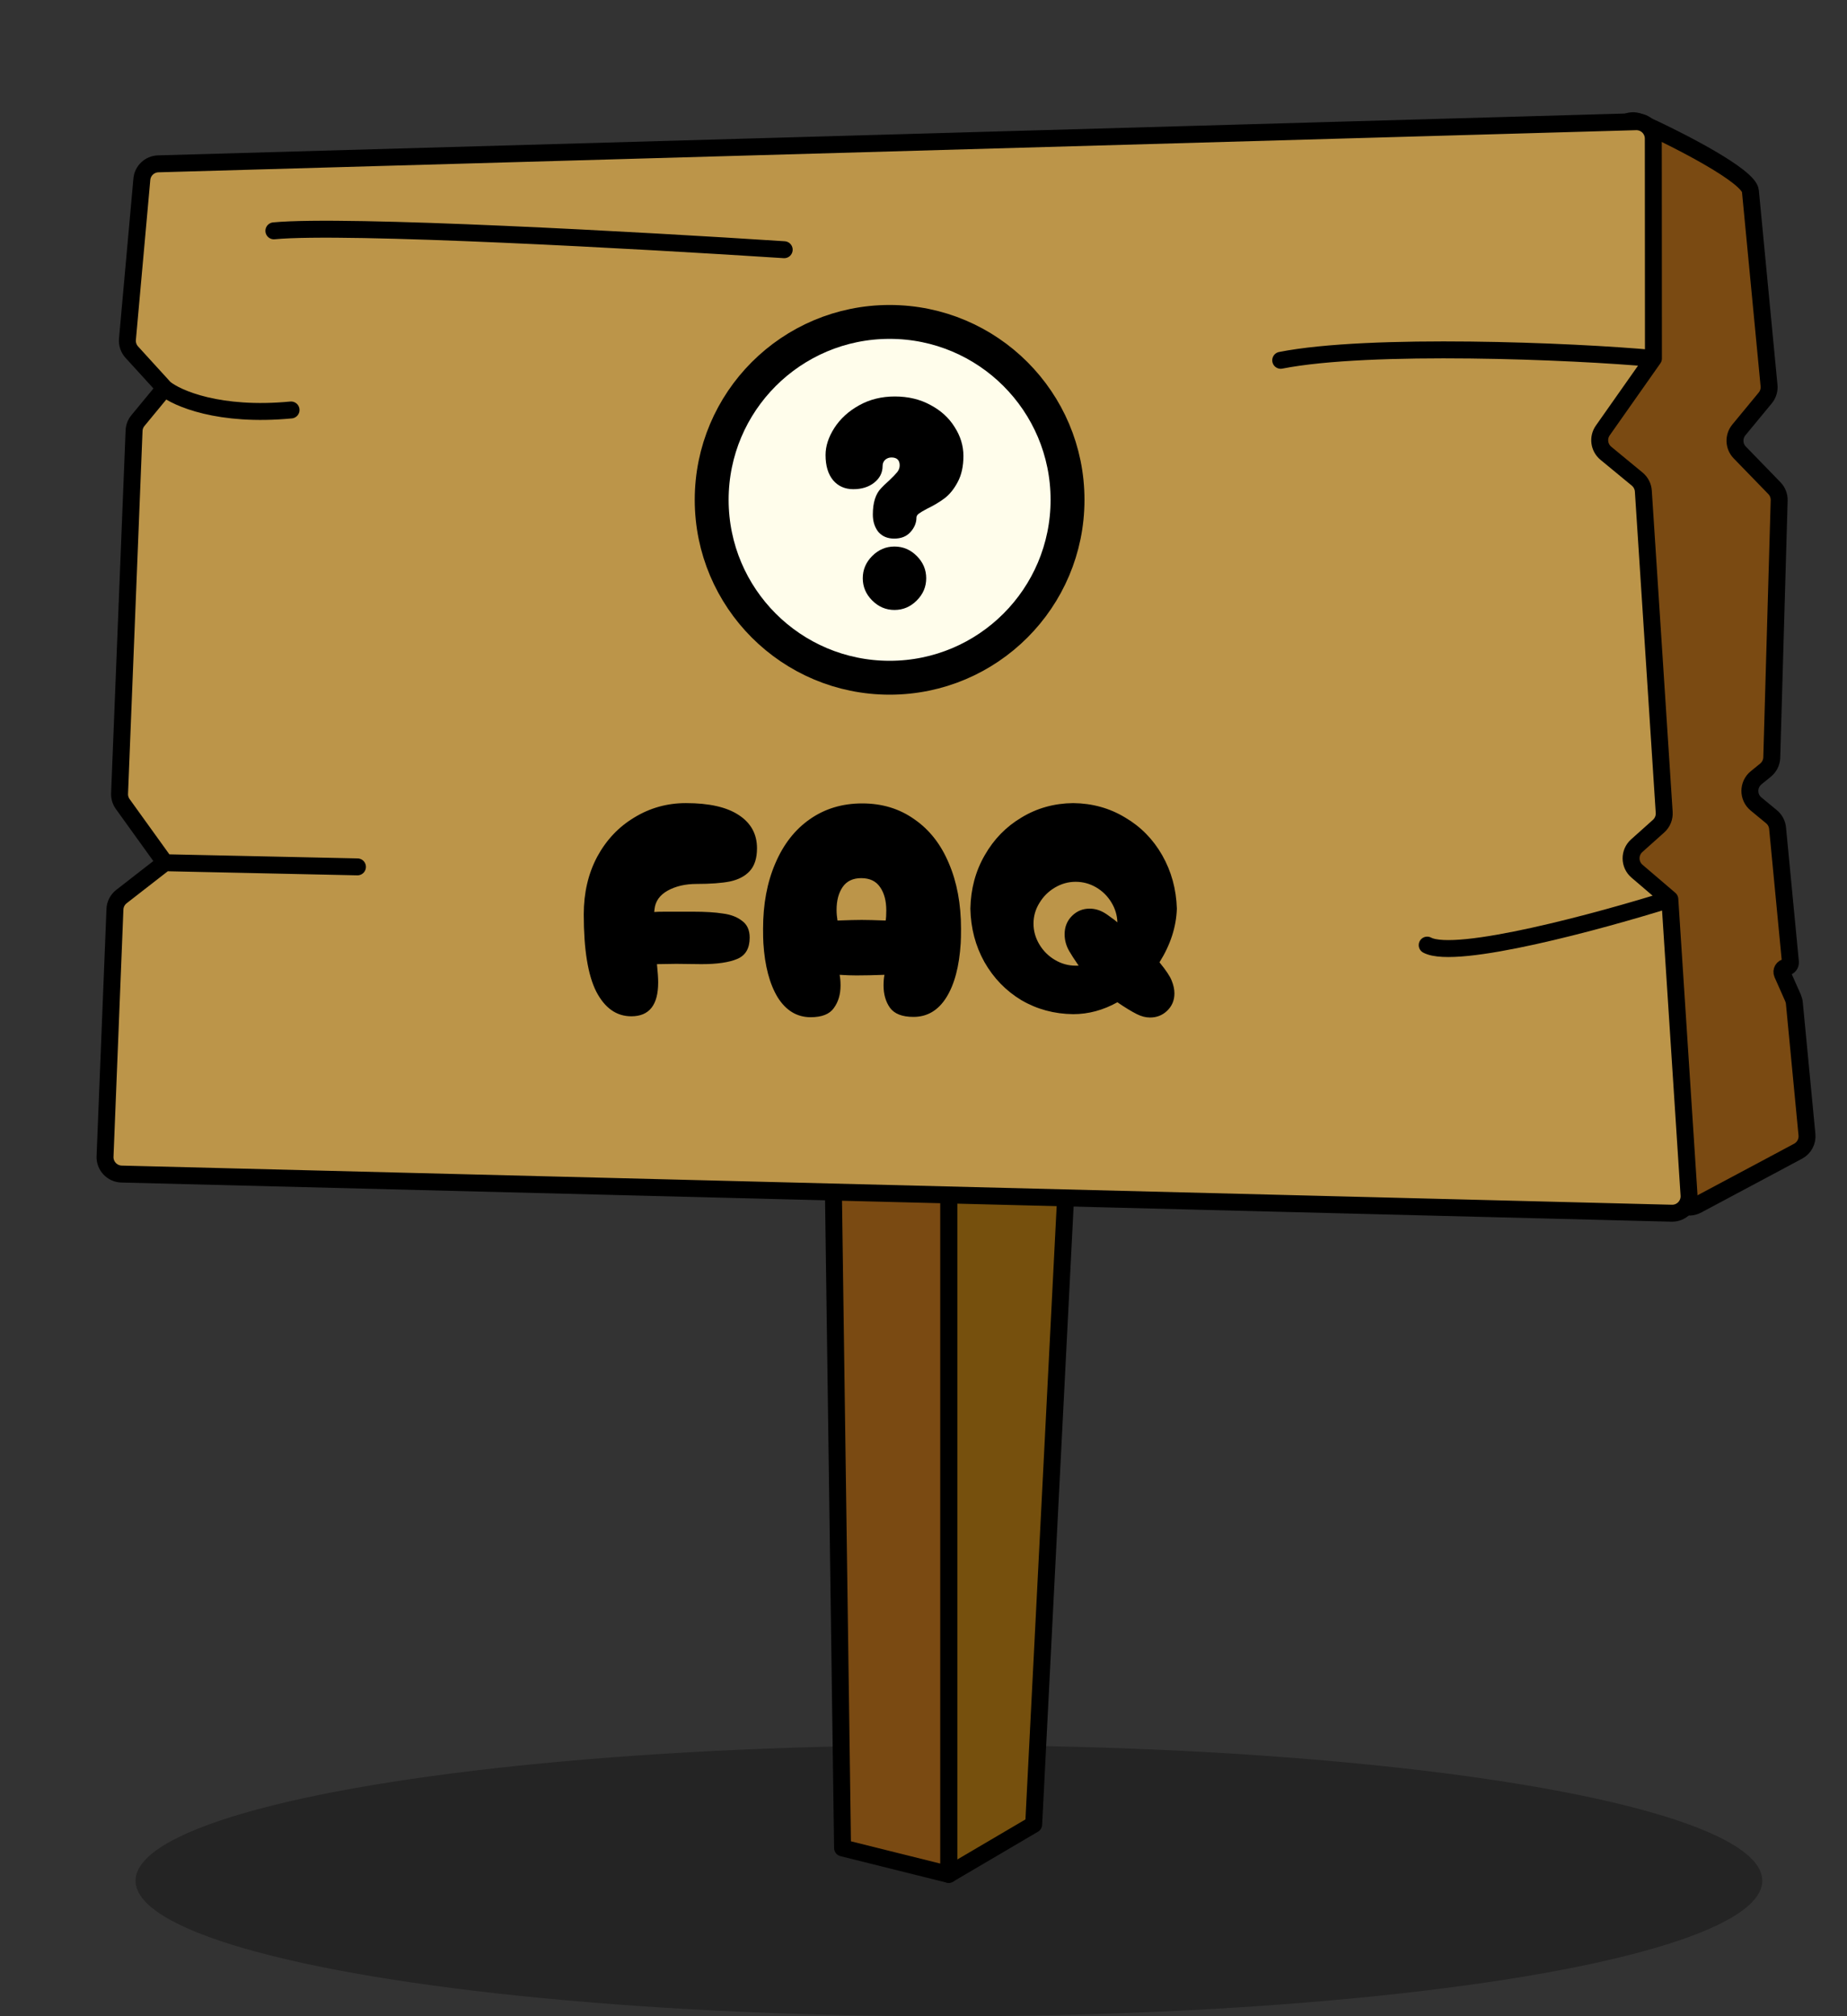 <svg width="109" height="119" viewBox="0 0 109 119" fill="none" xmlns="http://www.w3.org/2000/svg">
<rect x="0" y="0" width="109" height="119" fill="#333333" stroke="none"/>
<ellipse cx="56" cy="111" rx="48" ry="8" fill="black" fill-opacity="0.3"/>
<path d="M55.987 55.442L48.822 59.4L55.987 63.112L64.246 58.982L55.987 55.442Z" fill="#BC9549" stroke="black" stroke-linejoin="round"/>
<path d="M61.002 107.677L55.987 110.626V48.055L64.246 43.926L61.002 107.677Z" fill="#76500D" stroke="black" stroke-linejoin="round"/>
<path d="M49.723 109.066L55.987 110.627V48.056L48.822 44.344L49.723 109.066Z" fill="#7A4A12" stroke="black" stroke-linejoin="round"/>
<path d="M103.299 11.273C103.214 10.395 99.183 8.302 96.76 7.209C96.149 6.934 95.472 7.357 95.422 8.026L92.323 49.483C92.313 49.608 92.327 49.733 92.364 49.852L98.731 70.536C98.916 71.137 99.603 71.421 100.158 71.124L106.113 67.945C106.469 67.755 106.676 67.37 106.637 66.968L105.893 59.202C105.883 59.095 105.855 58.991 105.812 58.892L105.183 57.474C105.106 57.301 105.222 57.103 105.411 57.085C105.563 57.07 105.675 56.934 105.661 56.782L104.903 48.88C104.878 48.616 104.749 48.373 104.544 48.204L103.632 47.452C103.145 47.05 103.148 46.304 103.637 45.905L104.192 45.453C104.418 45.269 104.552 44.997 104.56 44.706L104.997 29.537C105.005 29.267 104.903 29.005 104.715 28.811L102.672 26.706C102.317 26.341 102.294 25.767 102.619 25.373L104.175 23.487C104.344 23.282 104.425 23.02 104.399 22.756L103.299 11.273Z" fill="#7A4A12" stroke="black" stroke-linecap="round" stroke-linejoin="round"/>
<path d="M9.338 9.67L96.541 7.183C97.104 7.167 97.569 7.618 97.569 8.182L97.577 21.157L94.589 25.405C94.288 25.833 94.367 26.419 94.77 26.752L96.619 28.277C96.832 28.453 96.963 28.709 96.981 28.984L98.212 47.95C98.231 48.256 98.109 48.555 97.88 48.76L96.591 49.913C96.14 50.317 96.148 51.026 96.608 51.419L98.544 53.074L99.678 70.539C99.716 71.126 99.242 71.619 98.655 71.604L7.173 69.293C6.616 69.278 6.177 68.811 6.199 68.253L6.783 53.664C6.794 53.37 6.935 53.096 7.168 52.915L9.735 50.918L7.243 47.455C7.113 47.274 7.047 47.054 7.056 46.831L7.912 25.42C7.92 25.202 8 24.992 8.139 24.824L9.717 22.911L7.778 20.783C7.589 20.576 7.496 20.299 7.521 20.02L8.371 10.58C8.416 10.075 8.832 9.684 9.338 9.67Z" fill="#BC9549"/>
<path d="M9.717 22.911L7.778 20.783C7.589 20.576 7.496 20.299 7.521 20.02L8.371 10.58C8.416 10.075 8.832 9.684 9.338 9.67L96.541 7.183C97.104 7.167 97.569 7.618 97.569 8.182L97.577 21.157M9.717 22.911L8.139 24.824C8 24.992 7.92 25.202 7.912 25.42L7.056 46.831C7.047 47.054 7.113 47.274 7.243 47.455L9.735 50.918M9.717 22.911C10.441 23.509 12.947 24.602 17.176 24.197M97.577 21.157L94.589 25.405C94.288 25.833 94.367 26.419 94.77 26.752L96.619 28.277C96.832 28.453 96.963 28.709 96.981 28.984L98.212 47.95C98.231 48.256 98.109 48.555 97.88 48.76L96.591 49.913C96.14 50.317 96.148 51.026 96.608 51.419L98.544 53.074M97.577 21.157C92.867 20.719 80.816 20.23 75.581 21.265M9.735 50.918L7.168 52.915C6.935 53.096 6.794 53.37 6.783 53.664L6.199 68.253C6.177 68.811 6.616 69.278 7.173 69.293L98.655 71.604C99.242 71.619 99.716 71.126 99.678 70.539L98.544 53.074M9.735 50.918L21.095 51.163M98.544 53.074C94.474 54.354 85.912 56.686 84.225 55.781M46.279 14.738C38.002 14.198 20.392 13.218 16.163 13.624" stroke="black" stroke-linecap="round" stroke-linejoin="round"/>
<circle cx="52.5" cy="29.5" r="10.5" fill="#FFFDEB" stroke="black" stroke-width="2"/>
<path d="M52.77 31.788C52.374 31.788 52.062 31.656 51.834 31.392C51.618 31.116 51.51 30.774 51.51 30.366C51.51 29.67 51.672 29.154 51.996 28.818C52.092 28.71 52.248 28.56 52.464 28.368C52.692 28.152 52.854 27.984 52.95 27.864C53.046 27.744 53.094 27.612 53.094 27.468C53.094 27.156 52.932 27 52.608 27C52.464 27 52.338 27.048 52.23 27.144C52.134 27.24 52.086 27.36 52.086 27.504C52.086 27.9 51.918 28.23 51.582 28.494C51.258 28.746 50.85 28.872 50.358 28.872C49.866 28.872 49.47 28.698 49.17 28.35C48.87 27.99 48.72 27.492 48.72 26.856C48.72 26.328 48.894 25.794 49.242 25.254C49.59 24.714 50.076 24.27 50.7 23.922C51.324 23.574 52.026 23.4 52.806 23.4C53.598 23.4 54.3 23.568 54.912 23.904C55.524 24.228 55.998 24.66 56.334 25.2C56.682 25.74 56.856 26.31 56.856 26.91C56.856 27.522 56.742 28.038 56.514 28.458C56.298 28.866 56.04 29.184 55.74 29.412C55.452 29.628 55.11 29.832 54.714 30.024C54.486 30.144 54.324 30.24 54.228 30.312C54.132 30.384 54.084 30.462 54.084 30.546C54.084 30.858 53.964 31.146 53.724 31.41C53.496 31.662 53.178 31.788 52.77 31.788ZM52.788 32.256C52.284 32.256 51.846 32.442 51.474 32.814C51.102 33.186 50.916 33.624 50.916 34.128C50.916 34.632 51.102 35.07 51.474 35.442C51.846 35.814 52.284 36 52.788 36C53.292 36 53.73 35.814 54.102 35.442C54.474 35.07 54.66 34.632 54.66 34.128C54.66 33.624 54.474 33.186 54.102 32.814C53.73 32.442 53.292 32.256 52.788 32.256Z" fill="black"/>
<path d="M40.912 53.808C41.62 53.808 42.202 53.844 42.658 53.916C43.126 53.976 43.504 54.12 43.792 54.348C44.092 54.564 44.242 54.894 44.242 55.338C44.242 55.974 43.996 56.394 43.504 56.598C43.024 56.802 42.322 56.904 41.398 56.904L39.904 56.886L38.77 56.904C38.818 57.36 38.842 57.72 38.842 57.984C38.842 59.316 38.314 59.982 37.258 59.982C36.382 59.982 35.692 59.496 35.188 58.524C34.696 57.552 34.45 56.034 34.45 53.97C34.45 52.698 34.714 51.564 35.242 50.568C35.782 49.572 36.514 48.798 37.438 48.246C38.362 47.682 39.376 47.4 40.48 47.4C41.848 47.4 42.886 47.634 43.594 48.102C44.314 48.57 44.674 49.224 44.674 50.064C44.674 50.652 44.53 51.102 44.242 51.414C43.966 51.714 43.576 51.918 43.072 52.026C42.58 52.122 41.926 52.17 41.11 52.17C40.45 52.17 39.88 52.302 39.4 52.566C38.932 52.83 38.674 53.196 38.626 53.664L38.608 53.826C38.752 53.814 38.968 53.808 39.256 53.808H39.904H40.912ZM47.84 60.036C47.036 60.036 46.388 59.646 45.896 58.866C45.416 58.074 45.134 57.006 45.05 55.662C45.038 55.47 45.032 55.188 45.032 54.816C45.032 53.364 45.272 52.08 45.752 50.964C46.232 49.836 46.91 48.966 47.786 48.354C48.674 47.73 49.706 47.418 50.882 47.418C52.058 47.418 53.084 47.73 53.96 48.354C54.848 48.966 55.526 49.83 55.994 50.946C56.474 52.062 56.714 53.352 56.714 54.816C56.714 55.188 56.708 55.47 56.696 55.662C56.612 57.03 56.33 58.098 55.85 58.866C55.37 59.634 54.722 60.018 53.906 60.018C53.246 60.018 52.784 59.838 52.52 59.478C52.268 59.118 52.142 58.68 52.142 58.164C52.142 57.924 52.16 57.714 52.196 57.534C51.572 57.558 51.02 57.57 50.54 57.57C50.24 57.57 49.91 57.558 49.55 57.534C49.586 57.714 49.604 57.924 49.604 58.164C49.604 58.692 49.472 59.136 49.208 59.496C48.956 59.856 48.5 60.036 47.84 60.036ZM49.424 54.33C50.072 54.306 50.546 54.294 50.846 54.294C51.17 54.294 51.644 54.306 52.268 54.33C52.292 54.198 52.304 54 52.304 53.736C52.304 53.172 52.184 52.716 51.944 52.368C51.704 52.008 51.332 51.828 50.828 51.828C50.336 51.828 49.97 52.002 49.73 52.35C49.49 52.698 49.37 53.148 49.37 53.7C49.37 53.904 49.388 54.114 49.424 54.33ZM68.426 56.796C68.81 57.264 69.05 57.624 69.146 57.876C69.254 58.14 69.308 58.392 69.308 58.632C69.308 59.04 69.164 59.382 68.876 59.658C68.6 59.922 68.264 60.054 67.868 60.054C67.616 60.054 67.358 59.988 67.094 59.856C66.782 59.7 66.398 59.466 65.942 59.154C65.102 59.622 64.232 59.856 63.332 59.856C62.216 59.844 61.196 59.568 60.272 59.028C59.36 58.476 58.634 57.726 58.094 56.778C57.566 55.83 57.29 54.78 57.266 53.628C57.29 52.464 57.572 51.414 58.112 50.478C58.652 49.53 59.378 48.786 60.29 48.246C61.202 47.694 62.216 47.412 63.332 47.4C64.46 47.412 65.48 47.694 66.392 48.246C67.316 48.786 68.048 49.53 68.588 50.478C69.128 51.426 69.416 52.476 69.452 53.628C69.416 54.708 69.074 55.764 68.426 56.796ZM60.992 54.51C60.992 54.942 61.106 55.35 61.334 55.734C61.562 56.118 61.868 56.424 62.252 56.652C62.636 56.88 63.044 56.994 63.476 56.994H63.656C63.392 56.61 63.206 56.322 63.098 56.13C62.918 55.818 62.828 55.488 62.828 55.14C62.828 54.708 62.972 54.348 63.26 54.06C63.548 53.772 63.896 53.628 64.304 53.628C64.628 53.628 64.94 53.724 65.24 53.916C65.3 53.952 65.402 54.024 65.546 54.132C65.69 54.228 65.822 54.33 65.942 54.438C65.93 54.018 65.81 53.622 65.582 53.25C65.354 52.878 65.054 52.584 64.682 52.368C64.31 52.152 63.908 52.044 63.476 52.044C63.044 52.044 62.636 52.158 62.252 52.386C61.868 52.614 61.562 52.92 61.334 53.304C61.106 53.676 60.992 54.078 60.992 54.51Z" fill="black"/>
</svg>
